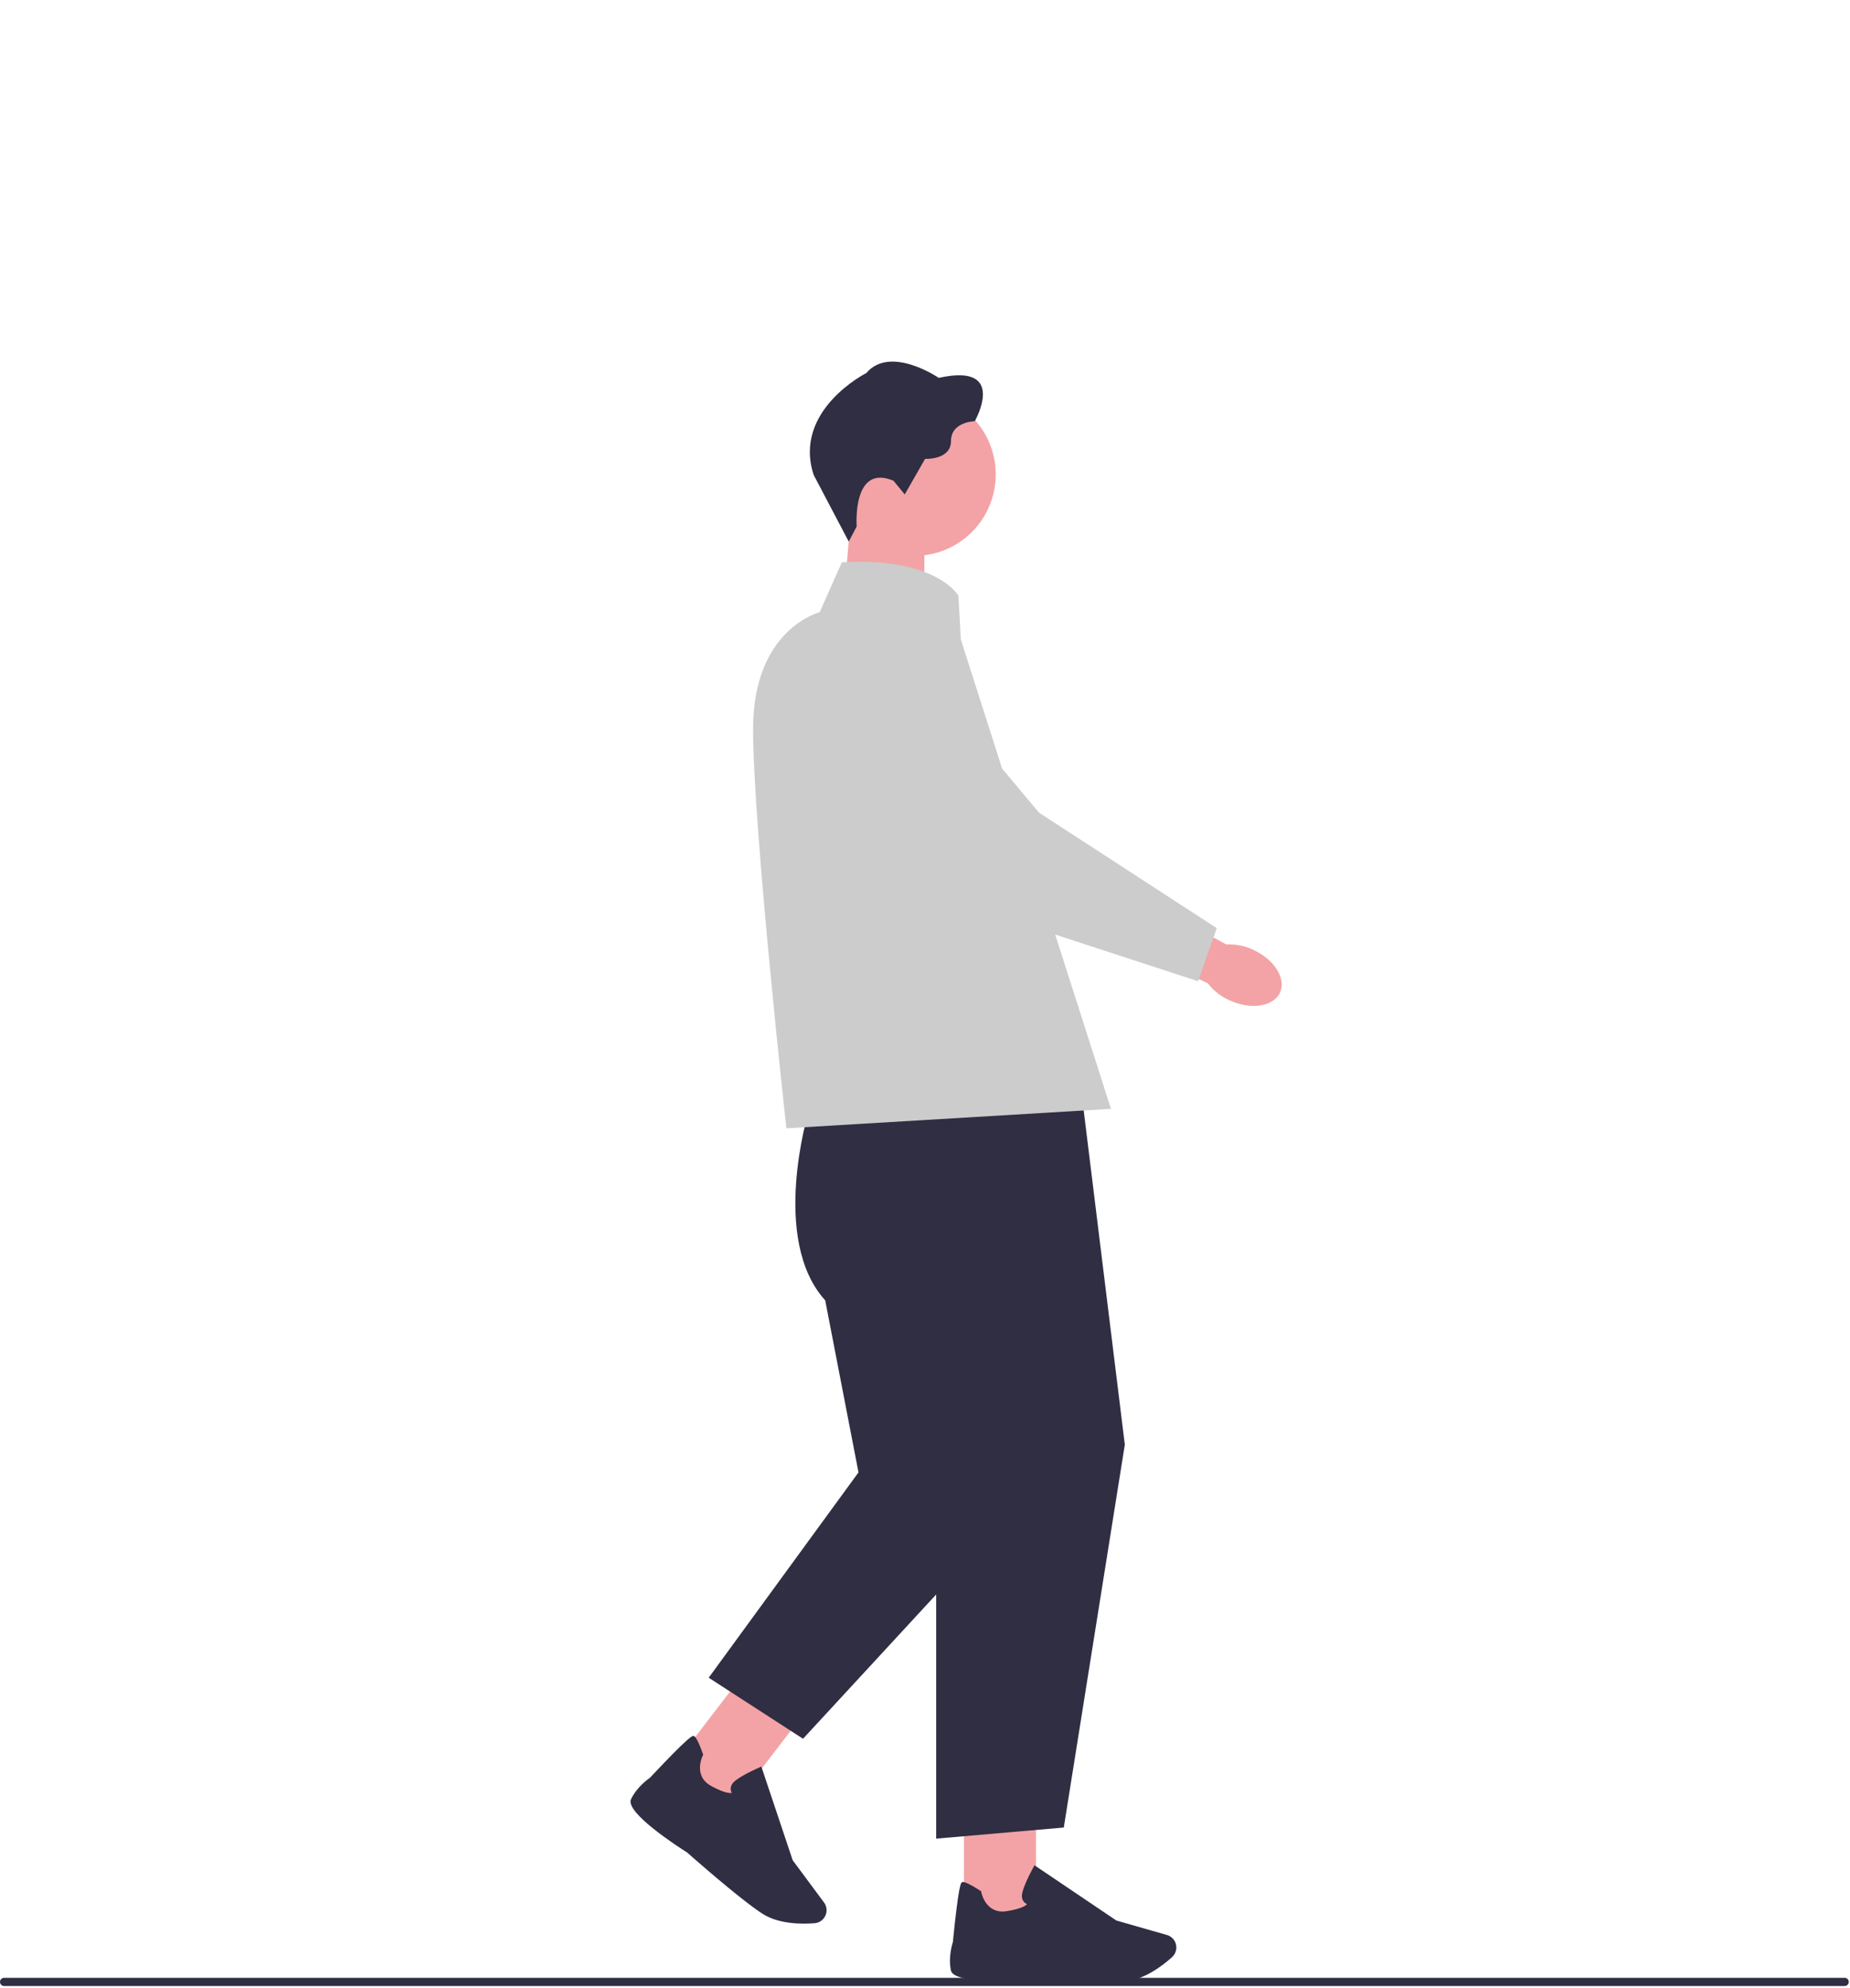 <svg width="538" height="578" viewBox="0 0 538 578" fill="none" xmlns="http://www.w3.org/2000/svg">
<g clip-path="url(#clip0_7857_84224)">
<path d="M245.051 178.56L268.821 186.38V152.16H247.251L245.051 178.56Z" fill="#F3A3A6"/>
<path d="M265.879 161.63C278.963 161.63 289.569 151.024 289.569 137.94C289.569 124.856 278.963 114.25 265.879 114.25C252.796 114.25 242.189 124.856 242.189 137.94C242.189 151.024 252.796 161.63 265.879 161.63Z" fill="#F3A3A6"/>
<path d="M259.851 139.8L263.111 143.76L269.021 133.42C269.021 133.42 276.561 133.81 276.561 128.21C276.561 122.61 283.481 122.46 283.481 122.46C283.481 122.46 293.271 105.36 272.991 109.87C272.991 109.87 258.921 100.23 251.931 108.47C251.931 108.47 230.481 119.27 236.621 138.08L246.821 157.47L249.131 153.08C249.131 153.08 247.731 134.66 259.861 139.79L259.851 139.8Z" fill="#2F2E43"/>
<path d="M280.32 558.28H301.26V528.57H280.32V558.28Z" fill="#F3A3A6"/>
<path d="M298.94 575.3C295.36 575.62 277.44 577.04 276.54 572.93C275.72 569.16 276.93 565.22 277.1 564.68C278.82 547.54 279.46 547.35 279.85 547.24C280.46 547.06 282.24 547.91 285.13 549.77L285.31 549.89L285.35 550.1C285.4 550.37 286.68 556.66 292.75 555.69C296.91 555.03 298.26 554.11 298.69 553.66C298.34 553.5 297.9 553.22 297.59 552.74C297.14 552.04 297.06 551.14 297.36 550.06C298.14 547.21 300.48 543 300.58 542.83L300.85 542.35L324.65 558.41L339.35 562.61C340.46 562.93 341.35 563.72 341.8 564.78C342.42 566.26 342.04 567.98 340.84 569.06C338.17 571.46 332.87 575.57 327.3 576.08C325.82 576.22 323.86 576.27 321.66 576.27C312.47 576.27 299.05 575.32 298.95 575.3H298.94Z" fill="#2F2E43"/>
<path d="M195.444 513.806L212.057 526.554L230.143 502.983L213.53 490.236L195.444 513.806Z" fill="#F3A3A6"/>
<path d="M199.84 538.64C196.8 536.72 181.72 526.93 183.51 523.13C185.15 519.64 188.51 517.24 188.98 516.93C200.78 504.38 201.4 504.62 201.78 504.76C202.38 504.99 203.27 506.74 204.43 509.98L204.5 510.18L204.4 510.37C204.28 510.61 201.47 516.39 206.86 519.31C210.56 521.32 212.19 521.41 212.81 521.32C212.63 520.98 212.45 520.49 212.5 519.92C212.57 519.09 213.05 518.33 213.95 517.65C216.3 515.87 220.72 513.95 220.91 513.87L221.41 513.65L230.52 540.88L239.63 553.16C240.32 554.09 240.54 555.26 240.25 556.38C239.84 557.94 238.49 559.07 236.88 559.19C233.3 559.47 226.59 559.5 221.87 556.52C220.62 555.73 219.03 554.58 217.28 553.24C209.99 547.64 199.92 538.72 199.85 538.65L199.84 538.64Z" fill="#2F2E43"/>
<path d="M0 576.26C0 576.92 0.53 577.45 1.19 577.45H536.45C537.11 577.45 537.64 576.92 537.64 576.26C537.64 575.6 537.11 575.07 536.45 575.07H1.19C0.53 575.07 0 575.6 0 576.26Z" fill="#2F2E43"/>
<path d="M314.2 315.16L235.14 323.23C235.14 323.23 223.85 360.34 239.98 378.09L249.66 428.11L206.1 487.81L233.53 505.56L272.25 463.61V534.6L309.36 531.37L327.11 420.04L314.2 315.16Z" fill="#2F2E43"/>
<path d="M278.7 173.17C278.7 173.17 272.25 161.88 244.82 163.49L238.37 178.01C238.37 178.01 219.01 182.85 219.01 211.89C219.01 240.93 228.69 328.06 228.69 328.06L323.08 322.41L279.42 185.94L278.71 173.16L278.7 173.17Z" fill="#CCCCCC"/>
<path d="M364.5 276.19C370.67 279.03 374.12 284.61 372.21 288.66C370.3 292.71 363.74 293.69 357.57 290.86C355.09 289.76 352.92 288.07 351.25 285.91L325.26 273.55L331.66 261.09L356.61 274.6C359.35 274.48 362.07 275.02 364.52 276.19H364.5Z" fill="#F3A3A6"/>
<path d="M348.4 285.3L285.66 264.81L285.59 264.74L237.8 220.52C230.48 213.75 229.38 202.56 235.25 194.49C238.84 189.55 244.4 186.6 250.5 186.39C256.6 186.18 262.35 188.75 266.27 193.43L302.16 236.29L353.85 269.87L348.4 285.3Z" fill="#CCCCCC"/>
</g>
<defs>
<clipPath id="clip0_7857_84224">
<rect width="537.64" height="577.45" fill="white"/>
</clipPath>
</defs>
</svg>
